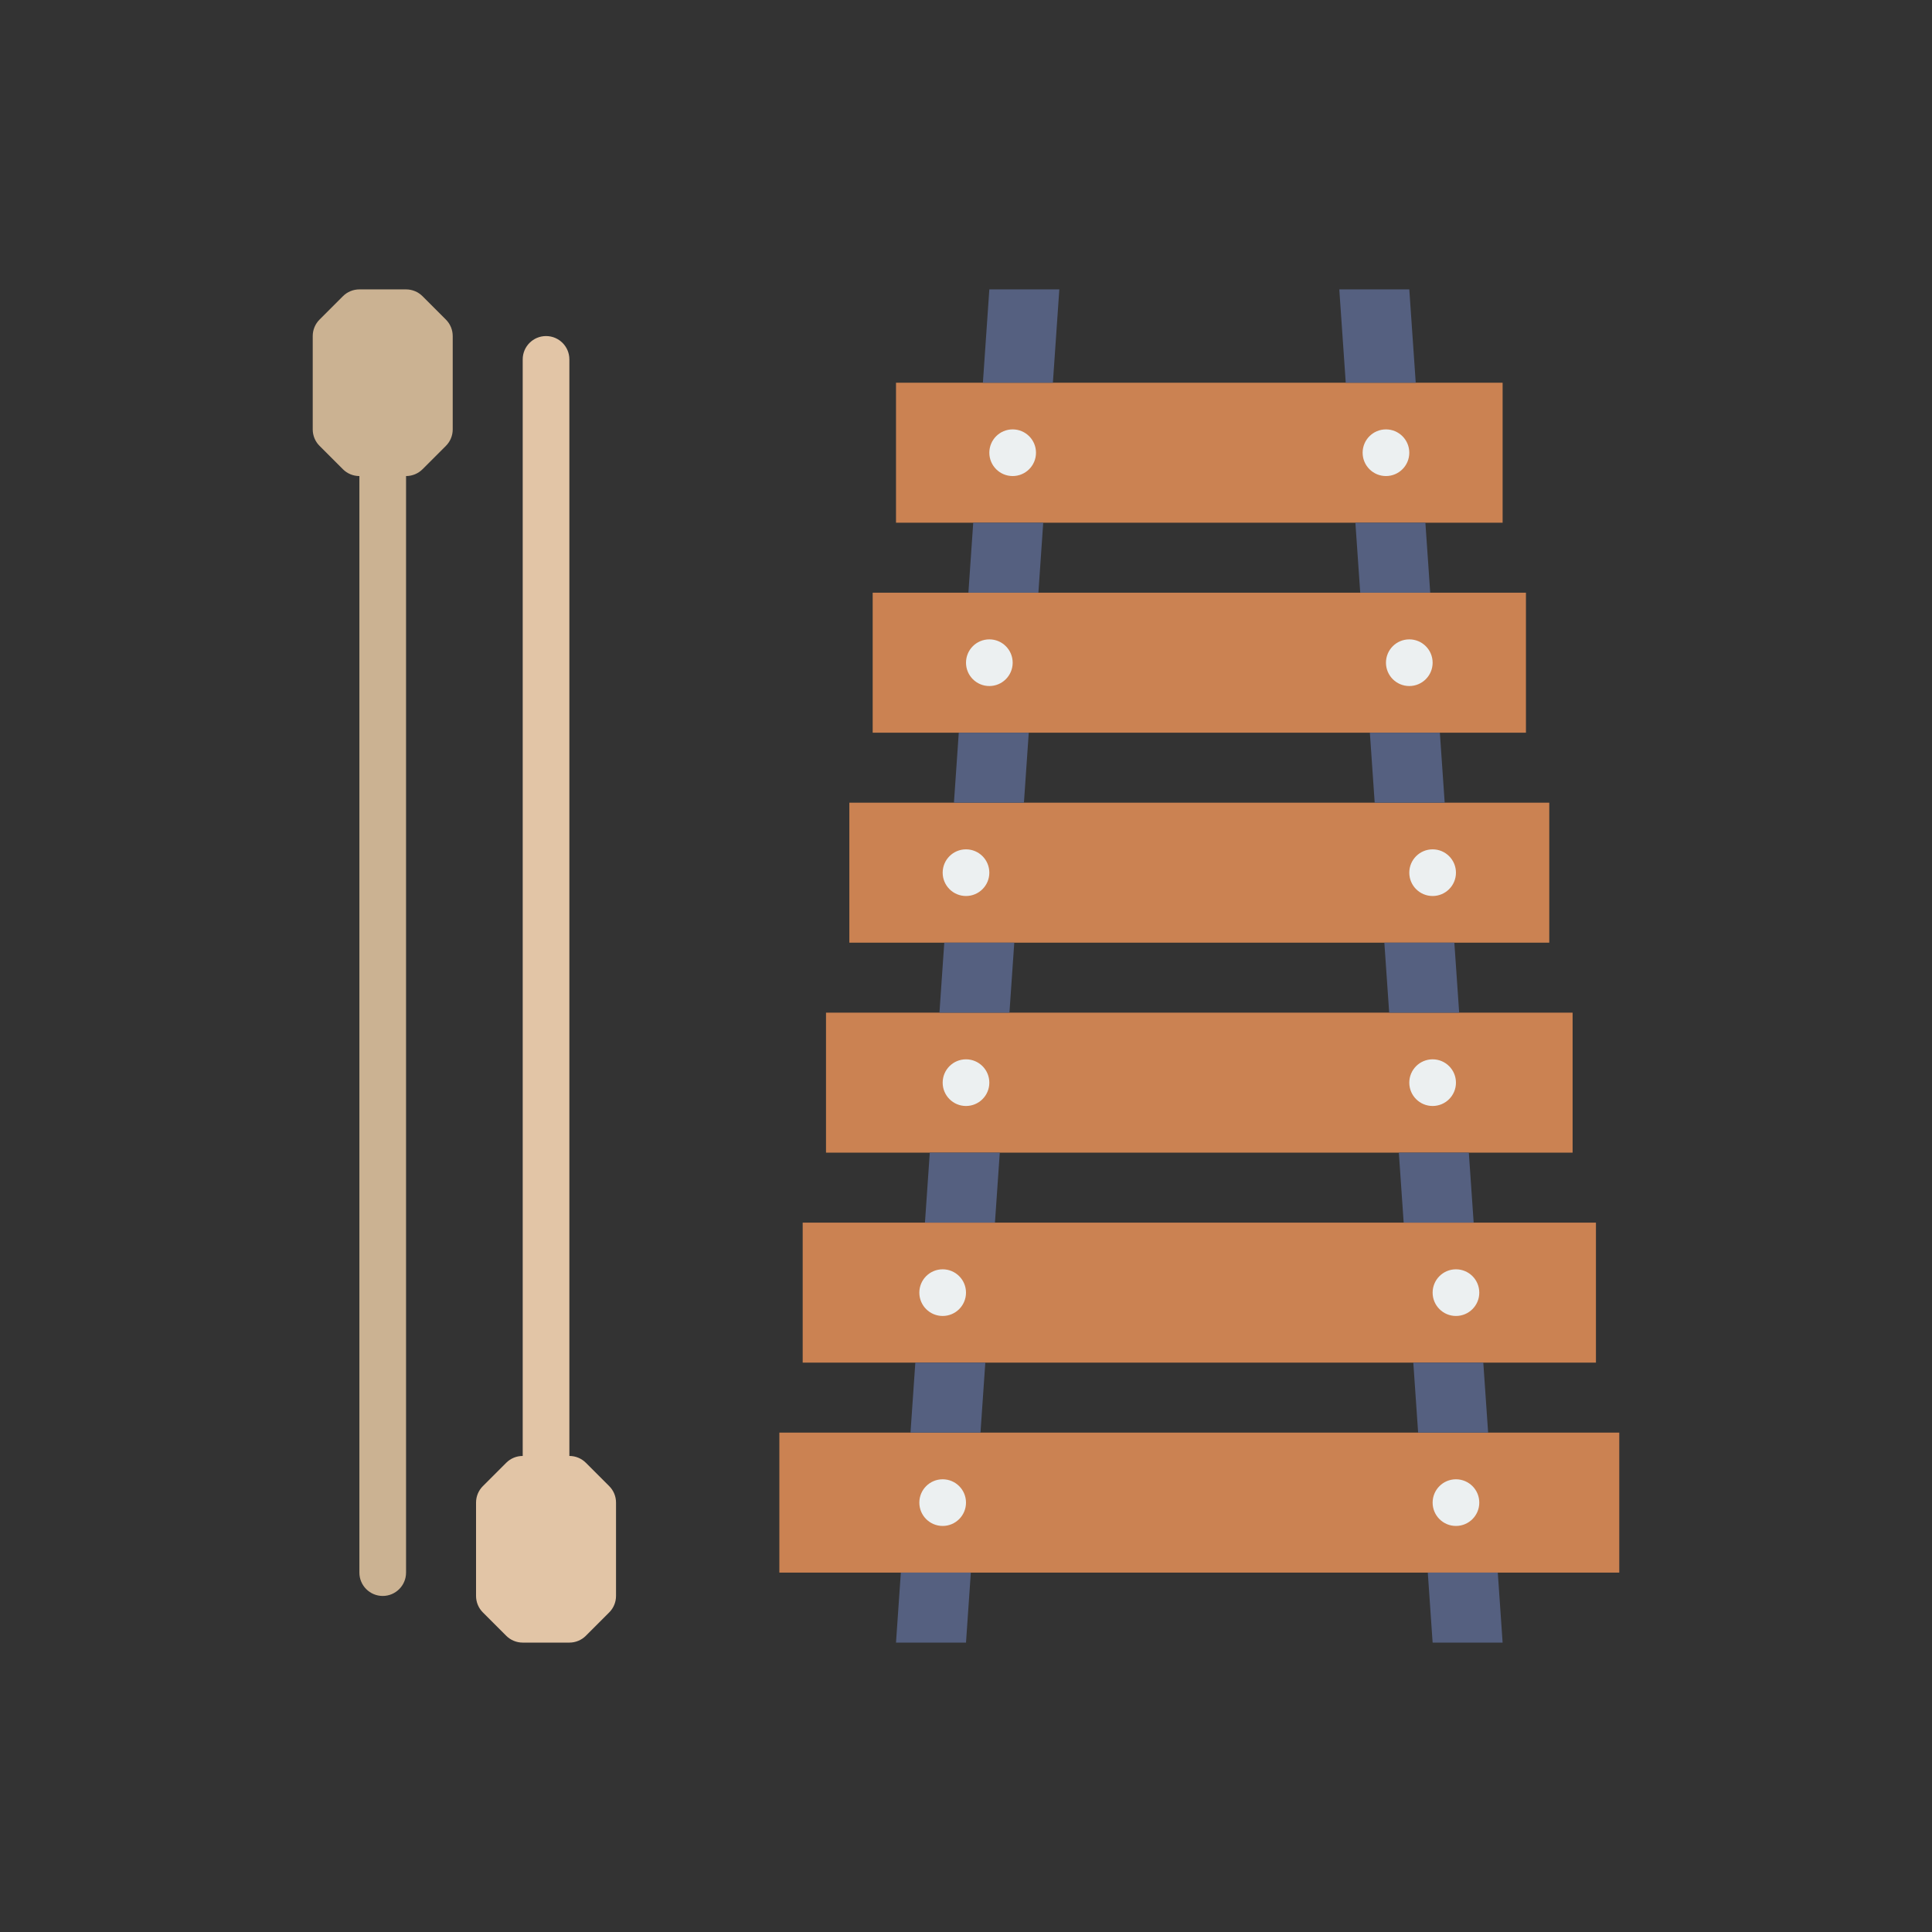 <?xml version="1.0" encoding="utf-8"?>
<!-- Generator: Adobe Illustrator 16.0.0, SVG Export Plug-In . SVG Version: 6.00 Build 0)  -->
<!DOCTYPE svg PUBLIC "-//W3C//DTD SVG 1.1//EN" "http://www.w3.org/Graphics/SVG/1.1/DTD/svg11.dtd">
<svg version="1.1" id="Capa_1" xmlns="http://www.w3.org/2000/svg" xmlns:xlink="http://www.w3.org/1999/xlink" x="0px" y="0px"
	 width="350px" height="350px" viewBox="0 0 350 350" enable-background="new 0 0 350 350" xml:space="preserve">
<rect x="0" y="0" width="350" height="350" fill="#333333" stroke="none"/>
<rect x="141.187" y="259.532" fill="#CB8252" width="152.159" height="25.36"/>
<rect x="145.414" y="221.493" fill="#CB8252" width="143.706" height="25.359"/>
<rect x="149.64" y="183.453" fill="#CB8252" width="135.252" height="25.359"/>
<rect x="153.867" y="145.414" fill="#CB8252" width="126.799" height="25.36"/>
<rect x="158.094" y="107.374" fill="#CB8252" width="118.346" height="25.36"/>
<rect x="162.32" y="69.334" fill="#CB8252" width="109.893" height="25.36"/>
<g>
	<polygon fill="#556080" points="264.343,183.453 263.468,170.773 250.788,170.773 251.663,183.453 	"/>
	<polygon fill="#556080" points="246.418,107.374 259.098,107.374 258.223,94.694 245.542,94.694 	"/>
	<polygon fill="#556080" points="266.968,221.493 266.092,208.813 253.412,208.813 254.288,221.493 	"/>
	<polygon fill="#556080" points="261.718,145.414 260.844,132.734 248.163,132.734 249.038,145.414 	"/>
	<polygon fill="#556080" points="258.658,284.893 259.533,297.572 272.213,297.572 271.338,284.893 	"/>
	<polygon fill="#556080" points="256.473,69.334 255.307,52.427 242.626,52.427 243.793,69.334 	"/>
	<polygon fill="#556080" points="269.588,259.532 268.713,246.853 256.033,246.853 256.908,259.532 	"/>
</g>
<g>
	<polygon fill="#556080" points="182.87,183.453 183.745,170.773 171.065,170.773 170.19,183.453 	"/>
	<polygon fill="#556080" points="185.495,145.414 186.369,132.734 173.69,132.734 172.815,145.414 	"/>
	<polygon fill="#556080" points="175.435,107.374 188.115,107.374 188.99,94.694 176.311,94.694 	"/>
	<polygon fill="#556080" points="180.245,221.493 181.12,208.813 168.44,208.813 167.565,221.493 	"/>
	<polygon fill="#556080" points="177.625,259.532 178.499,246.853 165.82,246.853 164.945,259.532 	"/>
	<polygon fill="#556080" points="163.195,284.893 162.32,297.572 175,297.572 175.875,284.893 	"/>
	<polygon fill="#556080" points="190.74,69.334 191.906,52.427 179.228,52.427 178.061,69.334 	"/>
</g>
<g>
	<circle fill="#ECF0F1" cx="183.453" cy="82.014" r="4.227"/>
	<circle fill="#ECF0F1" cx="179.228" cy="120.054" r="4.227"/>
	<circle fill="#ECF0F1" cx="175" cy="158.093" r="4.227"/>
	<circle fill="#ECF0F1" cx="175" cy="196.133" r="4.227"/>
	<circle fill="#ECF0F1" cx="259.533" cy="196.133" r="4.227"/>
	<circle fill="#ECF0F1" cx="263.76" cy="234.173" r="4.227"/>
	<circle fill="#ECF0F1" cx="170.773" cy="234.173" r="4.227"/>
	<circle fill="#ECF0F1" cx="170.773" cy="272.213" r="4.227"/>
	<circle fill="#ECF0F1" cx="263.76" cy="272.213" r="4.227"/>
	<circle fill="#ECF0F1" cx="259.533" cy="158.093" r="4.227"/>
	<circle fill="#ECF0F1" cx="255.307" cy="120.054" r="4.227"/>
	<circle fill="#ECF0F1" cx="251.08" cy="82.014" r="4.227"/>
</g>
<path fill="#CBB292" d="M80.775,57.893l-4.226-4.227c-0.791-0.794-1.869-1.239-2.989-1.239h-8.453c-1.12,0-2.198,0.444-2.988,1.239
	l-4.227,4.227c-0.795,0.791-1.238,1.868-1.238,2.988v16.907c0,1.12,0.443,2.197,1.238,2.988l4.227,4.227
	c0.791,0.795,1.868,1.239,2.988,1.239v198.652c0,2.333,1.894,4.228,4.227,4.228s4.227-1.895,4.227-4.228V86.241
	c1.12,0,2.198-0.444,2.989-1.239l4.226-4.227c0.795-0.791,1.238-1.868,1.238-2.988V60.881C82.014,59.761,81.57,58.683,80.775,57.893
	z"/>
<path fill="#E2C5A6" d="M110.362,269.225l-4.227-4.227c-0.79-0.795-1.868-1.238-2.988-1.238V65.107c0-2.333-1.893-4.227-4.227-4.227
	c-2.333,0-4.227,1.894-4.227,4.227V263.76c-1.12,0-2.198,0.443-2.988,1.238l-4.227,4.227c-0.794,0.79-1.238,1.867-1.238,2.988
	v16.907c0,1.119,0.444,2.196,1.238,2.987l4.227,4.228c0.791,0.794,1.868,1.237,2.988,1.237h8.453c1.12,0,2.198-0.443,2.988-1.237
	l4.227-4.228c0.794-0.791,1.238-1.868,1.238-2.987v-16.907C111.601,271.092,111.157,270.015,110.362,269.225z"/>
</svg>
